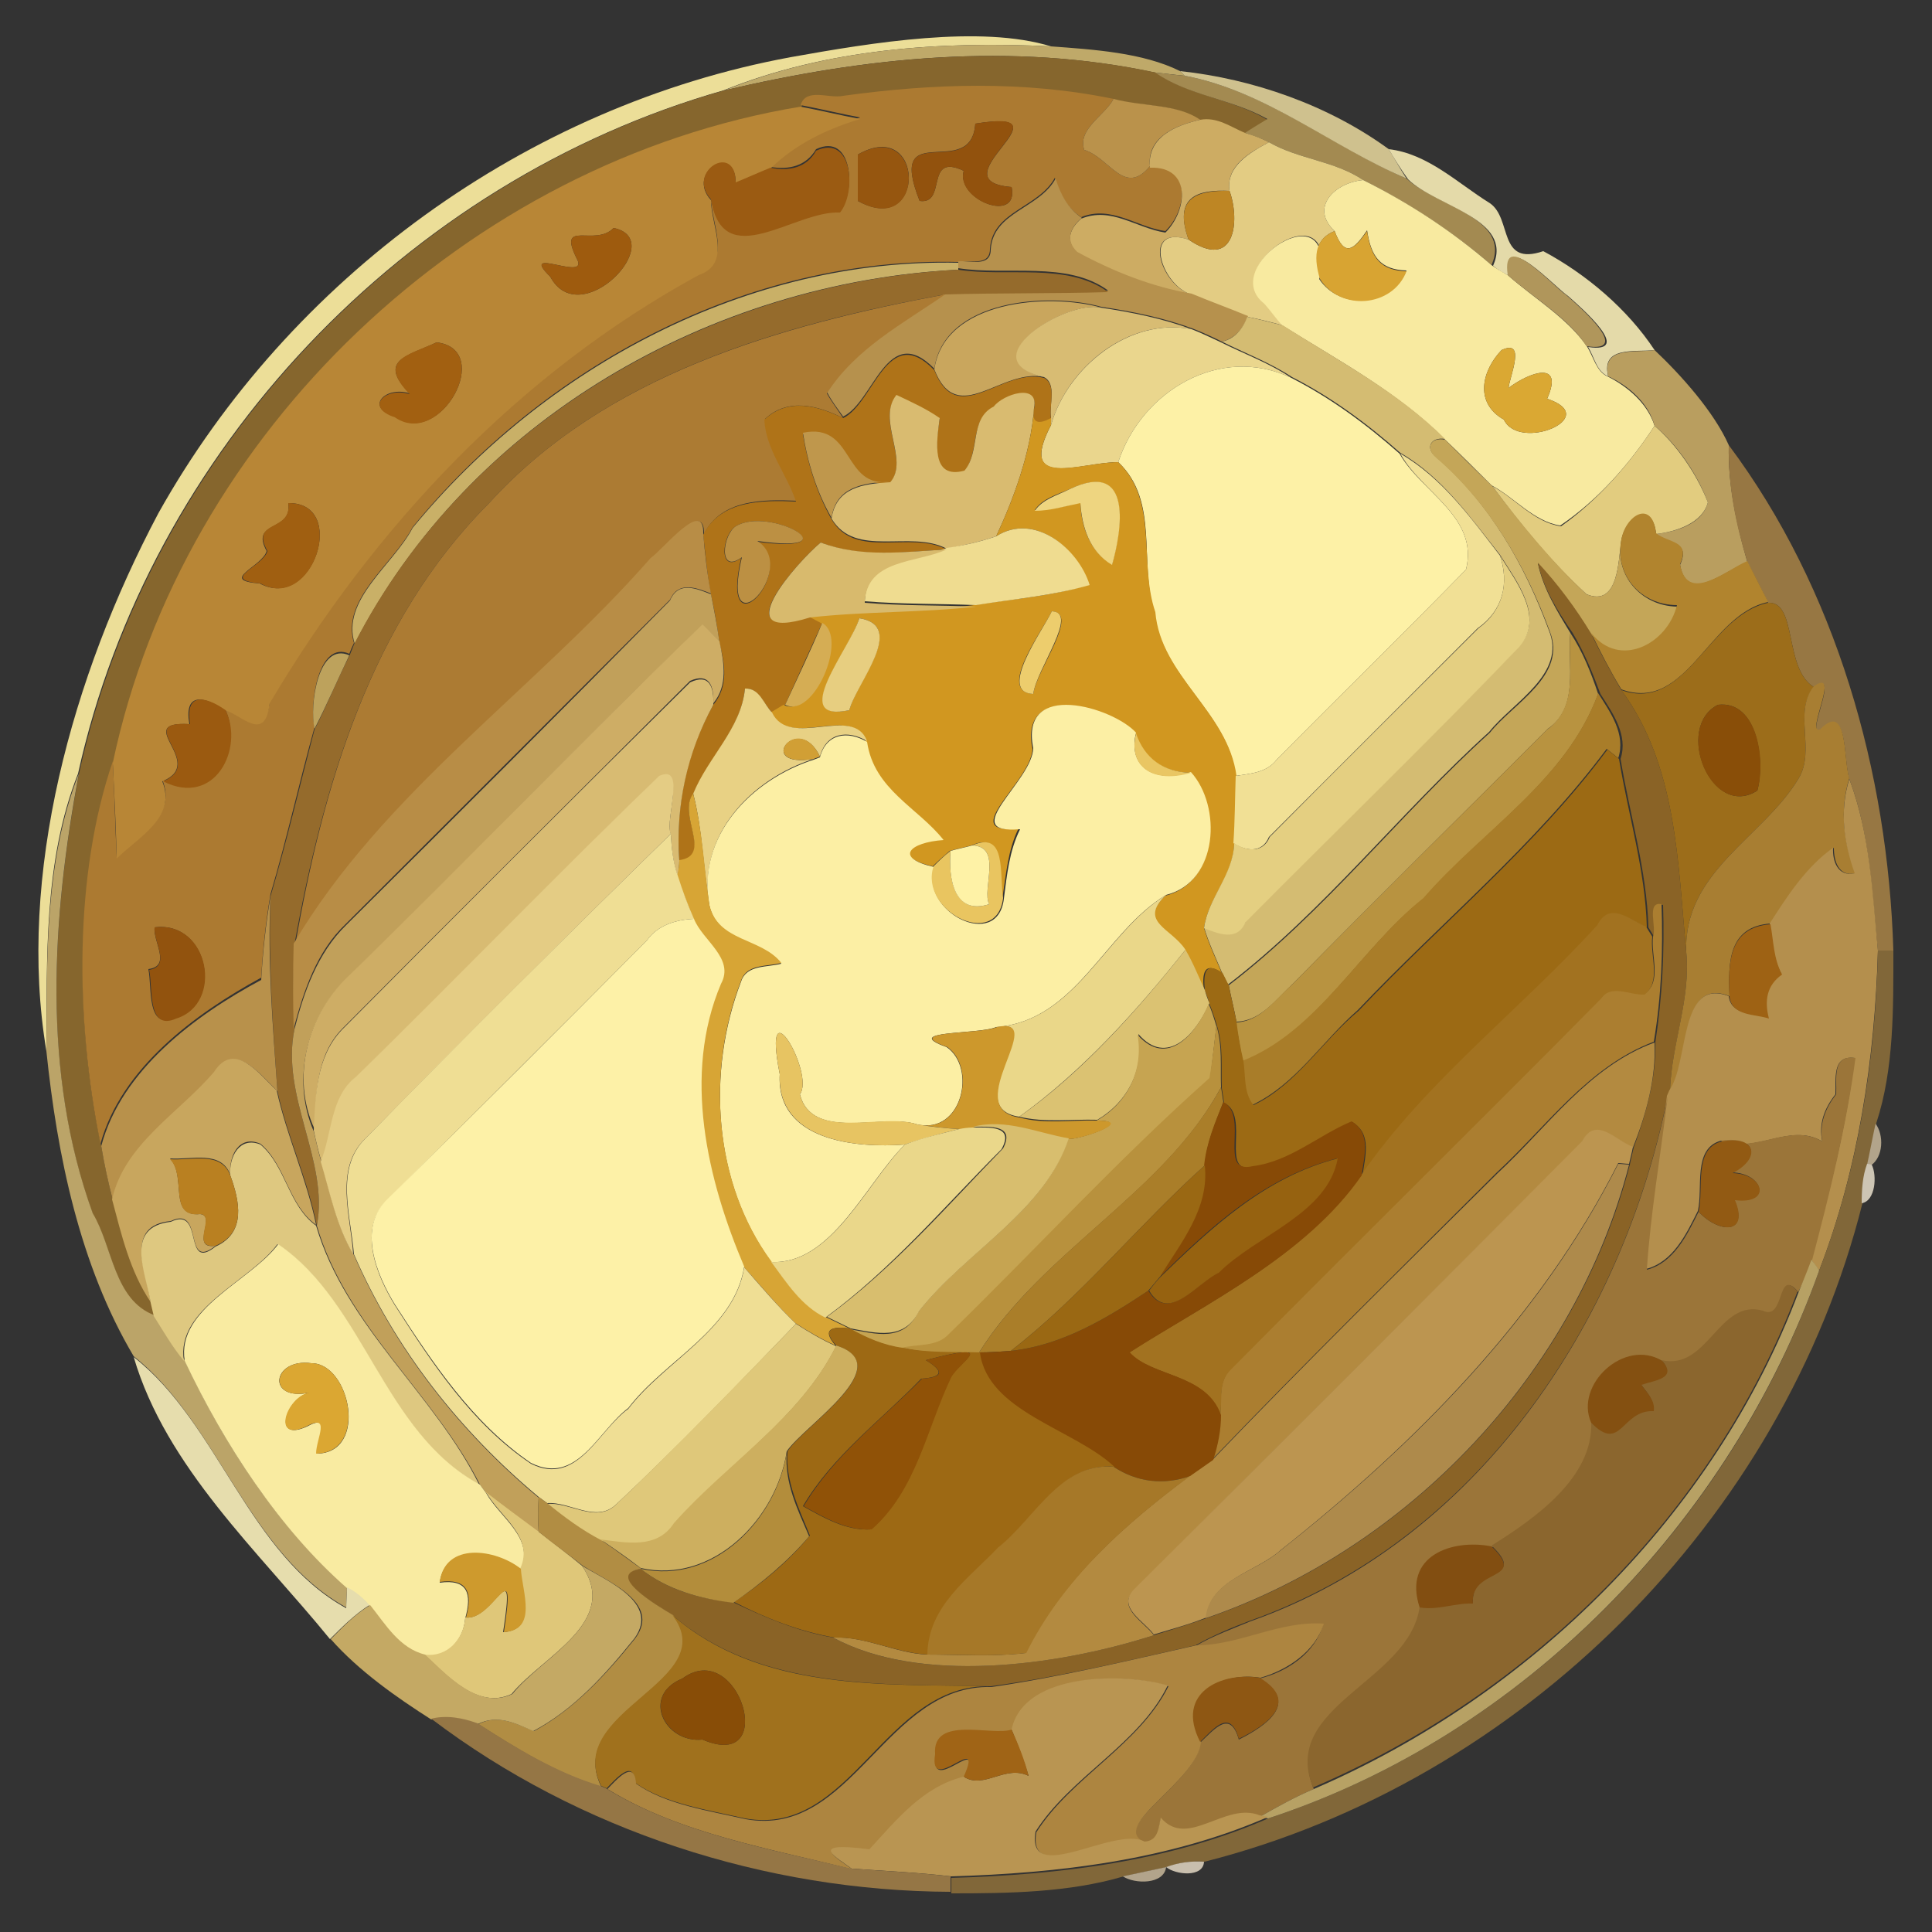 <?xml version="1.0" encoding="utf-8"?>
<!-- Generator: Adobe Illustrator 26.0.3, SVG Export Plug-In . SVG Version: 6.00 Build 0)  -->
<svg version="1.1" id="Layer_1" xmlns="http://www.w3.org/2000/svg" xmlns:xlink="http://www.w3.org/1999/xlink" x="0px" y="0px"
	 viewBox="0 0 250 250" style="enable-background:new 0 0 250 250;" xml:space="preserve">
<rect x="0" y="0" width="250" height="250" fill="#333333" stroke="none"/>
<style type="text/css">
	.st0{fill:#ECDE98;}
	.st1{fill:#BFA969;}
	.st2{fill:#86662D;}
	.st3{fill:#A38A51;}
	.st4{fill:#CFC18E;}
	.st5{fill:#AC7A31;}
	.st6{fill:#BA924B;}
	.st7{fill:#B88636;}
	.st8{fill:#CDAC63;}
	.st9{fill:#92520D;}
	.st10{fill:#9B5B12;}
	.st11{fill:#E3CC83;}
	.st12{fill:#E4DAA9;}
	.st13{fill:#96560F;}
	.st14{fill:#B6914D;}
	.st15{fill:#F8EAA0;}
	.st16{fill:#BE8624;}
	.st17{fill:#9E5B0E;}
	.st18{fill:#D8A432;}
	.st19{fill:#B0965B;}
	.st20{fill:#C9B067;}
	.st21{fill:#956B2C;}
	.st22{fill:#AC7B33;}
	.st23{fill:#C9A65D;}
	.st24{fill:#D8BC73;}
	.st25{fill:#D4BC72;}
	.st26{fill:#EAD68D;}
	.st27{fill:#A26011;}
	.st28{fill:#DAA833;}
	.st29{fill:#B99E5F;}
	.st30{fill:#AF7318;}
	.st31{fill:#FDF1A6;}
	.st32{fill:#D9BB70;}
	.st33{fill:#D19720;}
	.st34{fill:#E2CC7F;}
	.st35{fill:#BF974C;}
	.st36{fill:#C4A658;}
	.st37{fill:#977743;}
	.st38{fill:#F1E095;}
	.st39{fill:#EED580;}
	.st40{fill:#A05F11;}
	.st41{fill:#B1842E;}
	.st42{fill:#B88D46;}
	.st43{fill:#BC9043;}
	.st44{fill:#EFDC90;}
	.st45{fill:#D8BA6D;}
	.st46{fill:#E4CF81;}
	.st47{fill:#8A6326;}
	.st48{fill:#C1A05A;}
	.st49{fill:#9C6D1A;}
	.st50{fill:#EDCD6D;}
	.st51{fill:#E7CE80;}
	.st52{fill:#CEAD65;}
	.st53{fill:#D5AD54;}
	.st54{fill:#B89340;}
	.st55{fill:#BDA25C;}
	.st56{fill:#D8BB72;}
	.st57{fill:#A87E32;}
	.st58{fill:#E8D184;}
	.st59{fill:#9B5A10;}
	.st60{fill:#A97D29;}
	.st61{fill:#FCEFA4;}
	.st62{fill:#894E08;}
	.st63{fill:#E9C663;}
	.st64{fill:#D19F35;}
	.st65{fill:#9C6A14;}
	.st66{fill:#BBA468;}
	.st67{fill:#E4CC84;}
	.st68{fill:#B48F4D;}
	.st69{fill:#D7A535;}
	.st70{fill:#EFDE94;}
	.st71{fill:#E9C560;}
	.st72{fill:#FEF2A6;}
	.st73{fill:#B8914B;}
	.st74{fill:#EAD789;}
	.st75{fill:#AB7E30;}
	.st76{fill:#A27220;}
	.st77{fill:#FDF1A7;}
	.st78{fill:#92530E;}
	.st79{fill:#9E6214;}
	.st80{fill:#DBC272;}
	.st81{fill:#816739;}
	.st82{fill:#C6A451;}
	.st83{fill:#CD982C;}
	.st84{fill:#B8913D;}
	.st85{fill:#E7C462;}
	.st86{fill:#B38A40;}
	.st87{fill:#C8A65E;}
	.st88{fill:#9B7539;}
	.st89{fill:#AA7E29;}
	.st90{fill:#874A06;}
	.st91{fill:#D8BE6E;}
	.st92{fill:#B2A48B;}
	.st93{fill:#EAD78A;}
	.st94{fill:#BC9550;}
	.st95{fill:#DEC880;}
	.st96{fill:#925A13;}
	.st97{fill:#B98021;}
	.st98{fill:#966210;}
	.st99{fill:#AE8A4B;}
	.st100{fill:#9A6813;}
	.st101{fill:#CDC5B4;}
	.st102{fill:#F9EBA1;}
	.st103{fill:#B7A164;}
	.st104{fill:#8B662E;}
	.st105{fill:#DFC87A;}
	.st106{fill:#9D6914;}
	.st107{fill:#CDAF5F;}
	.st108{fill:#845011;}
	.st109{fill:#E6DDAD;}
	.st110{fill:#DBA732;}
	.st111{fill:#905207;}
	.st112{fill:#B38D3B;}
	.st113{fill:#A67828;}
	.st114{fill:#DFC779;}
	.st115{fill:#B18D43;}
	.st116{fill:#824E11;}
	.st117{fill:#CE9A2D;}
	.st118{fill:#C4A964;}
	.st119{fill:#A0711D;}
	.st120{fill:#AD8540;}
	.st121{fill:#884D07;}
	.st122{fill:#B99552;}
	.st123{fill:#8E5713;}
	.st124{fill:#957645;}
	.st125{fill:#A06416;}
	.st126{fill:#C9BFAE;}
</style>
<g id="_x23_ecde98ff">
	<path class="st0" d="M102.3,7.4C112.9,5.5,126.9,3.2,136,6c-14.3-0.7-29,0.3-42.4,5.7c-41.1,11.7-74.3,46.6-83.5,88.4
		C5.6,111.5,6.1,124,6,136c-3.8-22.7,3.3-48.5,14.5-69.6C37.5,36,68.1,13.7,102.3,7.4z"/>
</g>
<g id="_x23_bfa969ff">
	<path class="st1" d="M93.7,11.7C107,6.3,121.7,5.3,136,6c5.4,0.4,11.9,0.8,16.7,3.2l0.6,0.6c-1.3-0.1-2.5-0.3-3.8-0.4
		C130.9,5.4,112,7.4,93.7,11.7z"/>
</g>
<g id="_x23_86662dff">
	<path class="st2" d="M93.7,11.7c18.3-4.3,37.3-6.3,55.9-2.3c4.3,3,9.9,3.4,14.4,6.1c-0.9,0.6-1.9,1.2-2.9,1.8
		c-1.9-0.8-3.6-2-5.8-1.7c-3-2.2-7.6-1.8-11.2-2.7c-11.6-2.4-23.4-2-35-0.4c-1.8,0.4-4.8-1.1-5.4,1.4c-43,7-80.1,42.1-89,84.9
		c-5,14.7-5,33.5-1.6,49.5c0.4,2.3,0.9,4.7,1.5,7c1.2,4.6,2.4,9.4,5,13.3c0.1,0.4,0.3,1.3,0.4,1.7c-5.3-2-5.4-8.9-8-13.2
		c-6.6-18.2-5.3-38.1-1.8-56.9C19.4,58.3,52.6,23.4,93.7,11.7z"/>
</g>
<g id="_x23_a38a51ff">
	<path class="st3" d="M149.5,9.4c1.2,0.1,2.5,0.3,3.8,0.4c10.6,2,19,9.1,28.7,13.3c3.7,3.5,13.7,5.1,11,11.2
		c-5.1-4.4-10.7-8-16.6-11c-3.7-2.5-8.4-2.7-12.2-4.9c-1-0.5-2.1-0.9-3.1-1.2c0.9-0.6,1.9-1.2,2.9-1.8
		C159.4,12.8,153.8,12.4,149.5,9.4z"/>
</g>
<g id="_x23_cfc18eff">
	<path class="st4" d="M152.7,9.2c9.4,1,19.2,4.4,27,10.1c0.8,1.3,1.5,2.6,2.3,3.8c-9.7-4.1-18.1-11.3-28.7-13.3L152.7,9.2z"/>
</g>
<g id="_x23_ac7a31ff">
	<path class="st5" d="M109.1,12.4c11.6-1.6,23.4-2,35,0.4c-1.2,2.2-4.7,3.9-3.8,6.6c3.3,1,5.2,6.1,8.5,2.1c5.4-0.2,4.9,5.6,2,8.4
		c-3.7-0.5-7-3.4-10.9-1.8c-1.8-1.2-2.8-3-3.4-5.1c-2.1,3.9-8.1,4.3-8.4,9.2c0,2.3-2.6,1.4-4.1,1.7c-27.3-0.7-53.6,13.5-70.6,34.3
		c-2.5,4.8-9.3,9.3-7.6,15c-0.2,0.4-0.5,1.1-0.6,1.4c-4-1.8-5.2,6.5-4.5,9.5c-2,7.2-3.6,14.5-5.7,21.6c-0.6,3.6-1,7.2-1.2,10.8
		c-8.6,4.7-18.1,11.7-20.8,21.5c-3.3-16.1-3.4-34.9,1.6-49.5c0.2,4.1,0.3,8.3,0.5,12.4c2.9-2.8,7.8-5.3,5.9-10
		c6.7,3.3,10.5-4.3,8.1-9.2c2.2,0.6,5.2,4.3,5.8-0.9c13.4-22.8,32.1-42.7,55.5-55.5c4.4-1.5,1.6-6.4,1.6-9.7
		c1.6,9.7,10.8,1.5,16.7,1.7c2.1-2.6,1.6-10.2-3.1-8c-1.3,2.2-3.5,2.7-5.9,2.3c3.3-3.2,7.3-5,11.6-6.4c-2.6-0.5-5.1-1.1-7.7-1.6
		C104.3,11.3,107.3,12.8,109.1,12.4 M126.2,16c-0.5,7.6-11.6-1.1-7.2,10c3.6,0.5,0.6-6.3,5.7-3.9c-1,3.8,7.2,6.9,6.2,2.1
		C120.8,23.4,139.3,13.9,126.2,16 M111,20c0,1.5,0,4.5,0,6C119.9,30.9,119.7,15,111,20 M20,120c-0.2,1.9,2.2,5-0.8,5.4
		c0.5,2.4-0.3,8,3.5,6.3C29,129.9,27,119.1,20,120z"/>
</g>
<g id="_x23_ba924bff">
	<path class="st6" d="M144.1,12.8c3.7,1,8.2,0.6,11.2,2.7c-3.1,0.7-6.9,2.2-6.5,6c-3.3,4-5.2-1.1-8.5-2.1
		C139.4,16.7,142.9,15,144.1,12.8z"/>
</g>
<g id="_x23_b88636ff">
	<path class="st7" d="M14.6,98.7c9-42.8,46-77.8,89-84.9c2.6,0.5,5.1,1.1,7.7,1.6c-4.3,1.3-8.3,3.2-11.6,6.4c-1.5,0.6-3,1.2-4.5,1.9
		c0-5.3-6.5-1.4-3.2,2.2c0,3.3,2.8,8.2-1.6,9.7C67.1,48.3,48.4,68.2,34.9,91c-0.6,5.2-3.6,1.5-5.8,0.9c-2.8-1.9-5.3-2.3-4.6,1.8
		c-7.6-0.4,2.4,5-3.5,7.4c1.9,4.7-3.1,7.2-5.9,10C15,107,14.8,102.8,14.6,98.7 M79.4,29.5c-2.4,2.5-7.3-1.2-4.8,3.9
		c1.9,3.3-7.7-1.8-3.4,2.4C75.1,43.1,86.6,31,79.4,29.5 M56.5,44.3c-3.8,1.8-7.7,2.3-3.5,6.6c-3.1-1-5.9,1.8-1.9,3
		C57,58.1,64,45.2,56.5,44.3 M37.3,65.1c0.6,3.8-5,2.2-2.8,6.2c-0.5,2-6.3,3.8-0.9,4.2C40.5,79.2,45.1,65,37.3,65.1z"/>
</g>
<g id="_x23_cdac63ff">
	<path class="st8" d="M155.3,15.5c2.2-0.4,3.9,0.9,5.8,1.7c1.1,0.3,2.1,0.7,3.1,1.2c-2.4,1.3-5.6,3-5.1,6.3
		c-4.1-0.2-7.3,0.7-5.3,6.3c-6.1-2-3.7,5.8,0.3,7.1c-5.2-0.9-10.2-2.9-14.8-5.4c-1.5-1.6-0.8-3.2,0.6-4.4c3.9-1.6,7.1,1.2,10.9,1.8
		c2.9-2.9,3.4-8.6-2-8.4C148.4,17.7,152.2,16.2,155.3,15.5z"/>
</g>
<g id="_x23_92520dff">
	<path class="st9" d="M126.2,16c13.1-2.2-5.4,7.4,4.7,8.2c1,4.8-7.3,1.7-6.2-2.1c-5.1-2.4-2.1,4.4-5.7,3.9
		C114.6,14.9,125.7,23.7,126.2,16z"/>
</g>
<g id="_x23_9b5b12ff">
	<path class="st10" d="M105.6,19.5c4.8-2.2,5.2,5.5,3.1,8c-5.9-0.3-15.1,8-16.7-1.7c-3.3-3.6,3.2-7.5,3.2-2.2c1.5-0.6,3-1.3,4.5-1.9
		C102.1,22.2,104.4,21.7,105.6,19.5z"/>
</g>
<g id="_x23_e3cc83ff">
	<path class="st11" d="M159.1,24.7c-0.5-3.2,2.7-5,5.1-6.3c3.8,2.2,8.5,2.4,12.2,4.9c-3.6,0.3-7,3.5-3.7,6.6c-2.3,0.9-2.9,3-1.9,6.2
		c2.5-12-13.3-1.7-7.1,3.2c0.8,0.9,1.5,1.9,2.3,2.8c-1.5-0.4-3-0.8-4.6-1.1c-2.4-1-4.8-2-7.3-2.9c-3.9-1.3-6.3-9.1-0.3-7.1
		C159.8,35.1,160.5,28.6,159.1,24.7z"/>
</g>
<g id="_x23_e4daa9ff">
	<path class="st12" d="M179.7,19.3c5.1,0.6,8.9,4.4,13.1,7c2.9,2,1,8.2,6.9,6.2c5.6,3,10.9,7.5,14.4,12.8c-2.4,0.3-7-0.6-6,3.4
		c-1.5-0.6-1.8-2.5-2.6-3.8c6,0.9-0.9-5.1-2.6-6.6c-1.8-1.2-8.6-8.8-7.6-2.6c-0.8-0.4-1.5-0.8-2.1-1.3c2.7-6.1-7.3-7.6-11-11.2
		C181.2,21.8,180.4,20.5,179.7,19.3z"/>
</g>
<g id="_x23_96560fff">
	<path class="st13" d="M111,20c8.7-4.9,8.9,11,0,6C111,24.5,111,21.5,111,20z"/>
</g>
<g id="_x23_b6914dff">
	<path class="st14" d="M128.2,32.3c0.3-4.9,6.3-5.3,8.4-9.2c0.6,2,1.6,3.9,3.4,5.1c-1.5,1.2-2.2,2.9-0.6,4.4
		c4.6,2.5,9.6,4.5,14.8,5.4c2.4,1,4.9,1.9,7.3,2.9c-0.6,1.6-1.7,2.9-3.4,3.3c-1.2-0.6-2.5-1.2-3.8-1.7c-3.8-1.4-7.8-2.2-11.8-2.8
		c-6.8-1.9-20.3-1-21.6,8c-6.1-6.2-7.8,4.3-11.8,6.2c-0.7-1-1.5-2-2.1-3.2c3.7-5.8,9.9-9,15.3-12.8c7-0.2,14.1-0.1,21.1-0.3
		c-5.3-3.9-13.2-1.9-19.4-2.9l0-0.9C125.5,33.7,128.2,34.6,128.2,32.3z"/>
</g>
<g id="_x23_f8eaa0ff">
	<path class="st15" d="M172.7,29.9c-3.3-3.1,0.1-6.3,3.7-6.6c6,3,11.5,6.6,16.6,11c0.7,0.5,1.4,0.9,2.1,1.3c3.4,3,7.8,5.6,10.3,9.3
		c0.8,1.3,1.2,3.2,2.6,3.8c2.6,1.3,5.2,3.5,6.1,6.4c-3.2,4.9-7.3,9.6-12.2,12.9c-3.4-0.5-5.9-3.6-8.9-5.2c-2-2-4-4-6.1-6
		c-6.1-6.1-13.8-10.2-21-14.7c-0.8-0.9-1.5-1.9-2.3-2.8c-6.2-4.8,9.6-15.1,7.1-3.2c2.7,4.1,9.4,3.6,11.3-1.1
		c-3.4-0.1-4.6-1.8-5.1-5.2C175.2,32.3,174,33.4,172.7,29.9 M194.3,45.3c-2.5,2.6-3.6,6.8,0.3,9c2,4.2,12.8-0.3,5.6-2.7
		c2.2-5-2.2-3.5-5-1.4C195.4,48.6,197.5,43.8,194.3,45.3z"/>
</g>
<g id="_x23_be8624ff">
	<path class="st16" d="M153.8,31c-2-5.5,1.2-6.4,5.3-6.3C160.5,28.6,159.8,35.1,153.8,31z"/>
</g>
<g id="_x23_9e5b0eff">
	<path class="st17" d="M79.4,29.5c7.2,1.5-4.3,13.6-8.2,6.3c-4.3-4.2,5.3,0.9,3.4-2.4C72.1,28.3,77,32,79.4,29.5z"/>
</g>
<g id="_x23_d8a432ff">
	<path class="st18" d="M170.8,36.1c-1-3.3-0.4-5.3,1.9-6.2c1.3,3.5,2.5,2.4,4.2,0c0.5,3.4,1.7,5.1,5.1,5.2
		C180.2,39.8,173.4,40.3,170.8,36.1z"/>
</g>
<g id="_x23_b0965bff">
	<path class="st19" d="M195.1,35.6c-0.9-6.2,5.8,1.4,7.6,2.6c1.7,1.5,8.6,7.5,2.6,6.6C203,41.2,198.5,38.6,195.1,35.6z"/>
</g>
<g id="_x23_c9b067ff">
	<path class="st20" d="M53.4,68.3C70.5,47.5,96.7,33.4,124,34l0,0.9c-32,1.6-63.3,19.5-78.1,48.4C44.1,77.6,50.9,73.1,53.4,68.3z"/>
</g>
<g id="_x23_956b2cff">
	<path class="st21" d="M45.8,83.4C60.6,54.5,92,36.6,124,34.9c6.2,1,14.1-1,19.4,2.9c-7,0.2-14.1,0.1-21.1,0.3
		c-21.3,3.9-44,10.4-59.1,27.1c-15.2,15.2-21.4,36.5-25.1,57c-0.2,3.7-0.1,7.3,0,11c-1.8,8.7,4.5,17.1,2.9,25.4
		c-1.2-6-3.8-11.5-5.1-17.4c-0.6-8.4-1.2-16.8-0.9-25.2c2.1-7.1,3.8-14.4,5.7-21.6c1.6-3.1,2.9-6.4,4.5-9.5
		C45.4,84.4,45.7,83.7,45.8,83.4z"/>
</g>
<g id="_x23_ac7b33ff">
	<path class="st22" d="M63.2,65.2c15.1-16.7,37.7-23.1,59.1-27.1c-5.5,3.8-11.6,7-15.3,12.8c0.6,1.1,1.4,2.1,2.1,3.2
		c-3.2-1.6-7.1-2.7-10.1,0.1c0.2,3.8,2.9,7,4.1,10.6c-4.3-0.2-9.8-0.2-12,4.3c0.1-4.7-5.2,2.1-6.8,3.2c-14.9,17-34.7,30.3-46.1,50
		C41.8,101.7,48,80.4,63.2,65.2z"/>
</g>
<g id="_x23_c9a65dff">
	<path class="st23" d="M120.9,47.8c1.3-9,14.8-9.9,21.6-8c-4.6-1-17,6.8-7.3,9C129.6,47.5,123.9,55.5,120.9,47.8z"/>
</g>
<g id="_x23_d8bc73ff">
	<path class="st24" d="M142.4,39.8c4,0.6,8,1.4,11.8,2.8c-8.2-1.6-16.1,5-18.2,12.4l0-0.9c-0.3-1.7,0.8-4.4-0.9-5.3
		C125.4,46.6,137.9,38.8,142.4,39.8z"/>
</g>
<g id="_x23_d4bc72ff">
	<path class="st25" d="M161.4,41c1.5,0.3,3,0.7,4.6,1.1c7.2,4.6,14.9,8.6,21,14.7c-1.9-0.3-2.6,1.2-1.2,2.3
		c6.9,5.9,11.5,14,14.6,22.4c2.4,5.7-4.7,9.4-7.7,13.2c-11.6,10.5-21.4,23.2-33.8,32.7c-0.2-0.4-0.6-1.2-0.8-1.6
		c-0.8-1.9-1.7-3.8-2.3-5.8c1.8,0.7,4.3,1.8,5.4-0.8c11.7-11.9,23.8-23.5,35.4-35.6c3.3-3.8-0.4-8.4-2.5-11.8
		c-3.8-4.8-7.5-10.1-12.9-13.2c-4.3-3.8-8.9-7.2-14-9.8c-2.9-1.9-6.1-3.1-9.1-4.6C159.7,43.9,160.8,42.6,161.4,41z"/>
</g>
<g id="_x23_ead68dff">
	<path class="st26" d="M136,55c2.1-7.4,10.1-14,18.2-12.4c1.3,0.5,2.5,1.1,3.8,1.7c3,1.5,6.3,2.7,9.1,4.6
		c-9.2-4.4-19.4,1.7-22.4,10.9C139.8,59.8,131.6,63.5,136,55z"/>
</g>
<g id="_x23_a26011ff">
	<path class="st27" d="M56.5,44.3C64,45.2,57,58.1,51.1,54c-4-1.3-1.2-4,1.9-3C48.8,46.6,52.7,46,56.5,44.3z"/>
</g>
<g id="_x23_daa833ff">
	<path class="st28" d="M194.3,45.3c3.2-1.5,1.1,3.3,0.9,4.9c2.8-2.1,7.2-3.6,5,1.4c7.2,2.4-3.6,6.9-5.6,2.7
		C190.7,52.1,191.8,47.9,194.3,45.3z"/>
</g>
<g id="_x23_b99e5fff">
	<path class="st29" d="M208.1,48.7c-0.9-4,3.6-3,6-3.4c3.4,3.2,7.7,8,9.6,12.3c-0.1,5.3,1,10.2,2.4,15.1c-2.8,1.1-7.8,5.6-8.7,0.4
		c1.4-3.1-1.5-2.7-3.1-4c2.6-0.3,6-1.3,6.7-4.1c-1.4-3.7-4-7.5-6.9-9.9C213.3,52.1,210.7,49.9,208.1,48.7z"/>
</g>
<g id="_x23_af7318ff">
	<path class="st30" d="M109.1,54.1c4-1.9,5.7-12.5,11.8-6.2c3,7.7,8.7-0.4,14.2,1c1.7,0.9,0.6,3.7,0.9,5.3c-1.5,0.8-2.6,0.8-2.2-1.3
		c0.7-3.3-3.9-1.8-5.2-0.2c-3.2,1.7-1.8,5.8-3.8,8.3c-4.4,1.2-3.7-3.8-3.2-6.8c-1.7-1.2-3.7-2.1-5.6-3c-2.6,3.2,1.7,8.3-0.8,11.3
		c-6.1,1-4.6-7.7-11.3-6.3c0.6,3.8,1.8,7.6,3.7,11c3.1,5.3,10.2,1.4,14.9,3.9c-5.5,0.3-11,1.2-16.3-0.9c-2.9,2.4-12.6,13.2-1.5,9.5
		c0.4,0.2,1.3,0.7,1.7,0.9c-1.6,3.5-3.2,7-4.8,10.6c-0.4,0.2-1.3,0.8-1.7,1c-1.1-1.1-1.7-3.2-3.5-3.1c-0.5,5.3-4.8,9-6.7,13.7
		c-2.1,2.6,2.7,8-1.8,8.6c-0.5-7.1,0.9-14,4.4-20.2c2-2.4,1.5-5.3,0.8-8c-0.3-2.1-0.6-4.1-1.1-6.2c-0.5-2.6-0.7-5.2-1-7.8
		c2.2-4.5,7.7-4.5,12-4.3c-1.2-3.6-3.9-6.7-4.1-10.6C102,51.4,105.8,52.5,109.1,54.1 M95.2,68.1c-1.8,1.1-2.3,6.3,0.7,4.1
		c-2.9,12.7,7.7,1.5,2-2.1C110.7,71.8,99.6,65.4,95.2,68.1z"/>
</g>
<g id="_x23_fdf1a6ff">
	<path class="st31" d="M144.7,59.8c3-9.2,13.2-15.3,22.4-10.9c5.1,2.6,9.7,6,14,9.8c2.8,5,10.3,8.2,8.6,15
		c-8.1,8.3-16.4,16.4-24.5,24.6c-1.3,1.7-3.4,1.8-5.3,2.1c-1-8.3-9.7-12.8-10.5-21.2C147.3,72.8,150.1,64.9,144.7,59.8z"/>
</g>
<g id="_x23_d9bb70ff">
	<path class="st32" d="M116,51.1c1.9,0.9,3.9,1.8,5.6,3c-0.4,3-1.2,8,3.2,6.8c2.1-2.5,0.6-6.7,3.8-8.3c1.2-1.6,5.9-3.1,5.2,0.2
		c-0.4,5.9-2.8,12.1-4.9,16.6c-2.1,0.7-4.3,1.2-6.4,1.6c-4.7-2.5-11.8,1.3-14.9-3.9c0.6-4,4-4.5,7.6-4.7
		C117.7,59.5,113.4,54.3,116,51.1z"/>
</g>
<g id="_x23_d19720ff">
	<path class="st33" d="M128.9,69.4c2.1-4.5,4.5-10.7,4.9-16.6c-0.4,2.1,0.7,2.1,2.2,1.3l0,0.9c-4.4,8.4,3.8,4.8,8.7,4.8
		c5.3,5.1,2.6,13,4.8,19.4c0.7,8.3,9.4,12.9,10.5,21.2c-0.1,2.9-0.1,5.8-0.3,8.7c0,4.1-3.4,7.1-3.9,11c0.6,2,1.5,3.9,2.3,5.8
		c-2.3-1.6-2.6,0.1-2.3,2.3c-0.8-1.8-1.5-3.6-2.5-5.2c-1.8-2.8-6.2-3.6-2.5-7.1c6.8-1.7,7.2-11.5,3.2-15.9c-3.6-0.1-6-1.9-7.1-5.1
		c-3-3.3-15.1-6.9-13.3,2c-0.1,4.2-10,11.2-1.8,10.3c-1.4,2.8-1.6,6-2.1,9c-0.5-3,0.4-8.8-4-6.8c-0.7,0.2-2.1,0.5-2.8,0.7
		c-0.7,0.6-1.5,1.3-2.2,2c-5.3-1.2-3.2-3.3,1.2-3.5c-3.3-4.2-9-6.5-9.9-12.7c-1.8-4.8-10,1.1-12.3-3.7c0.4-0.2,1.3-0.8,1.7-1
		c3.7,1.9,8.2-8.6,4.8-10.6c-0.4-0.2-1.3-0.7-1.7-0.9c7.2-0.8,14.4-0.5,21.5-1.4c4.9-0.8,9.9-1.1,14.7-2.6
		C139.6,71.1,133.9,66.2,128.9,69.4 M138.4,63.3c-1.6,0.7-3.5,1.2-4.5,2.7c2,0,4-0.5,5.9-1c0.1,3.1,1.2,6.4,4.1,8
		C145,68.9,146.8,59.4,138.4,63.3 M136.1,79.1c-1.1,2.4-7.2,10.4-2.4,10.7C134.1,86.7,139.8,79.3,136.1,79.1 M111.2,80
		c-1.1,3.9-9.2,13.5-1.3,11.9C110.7,88.4,117.4,81,111.2,80z"/>
</g>
<g id="_x23_e2cc7fff">
	<path class="st34" d="M214.1,55.1c2.8,2.4,5.4,6.1,6.9,9.9c-0.7,2.7-4.1,3.8-6.7,4.1c-0.5-4.4-3.9-2.4-4.5,0.8
		c-0.4,2.5-0.3,8.7-4.5,7c-4.6-4.2-8.5-9-12.2-14c3,1.6,5.4,4.7,8.9,5.2C206.8,64.7,210.9,60,214.1,55.1z"/>
</g>
<g id="_x23_bf974cff">
	<path class="st35" d="M103.9,56c6.7-1.4,5.1,7.3,11.3,6.3c-3.6,0.2-7,0.7-7.6,4.7C105.7,63.7,104.5,59.9,103.9,56z"/>
</g>
<g id="_x23_c4a658ff">
	<path class="st36" d="M185.8,59.2c-1.4-1.2-0.7-2.7,1.2-2.3c2,2,4,4,6.1,6c3.7,4.9,7.7,9.8,12.2,14c4.2,1.7,4.1-4.5,4.5-7
		c-0.9,4.6,2.6,8.5,7.2,8.6c-1.2,5-7.4,8.3-11.1,3.6c-2-3.3-4.3-6.4-6.9-9.2c0.7,3.3,2.5,6.2,4.2,9c-0.4,4.1,1.2,9.6-2.9,12.4
		c-11,11-22.1,21.9-33,33c-2.2,2-4.1,4.8-7.3,4.9c-0.3-1.6-0.7-3.2-1-4.7c12.4-9.5,22.2-22.2,33.8-32.7c3-3.8,10.1-7.4,7.7-13.2
		C197.4,73.2,192.7,65.1,185.8,59.2z"/>
</g>
<g id="_x23_977743ff">
	<path class="st37" d="M226.1,72.7c-1.5-4.9-2.5-9.8-2.4-15.1c13.9,18.6,20.6,42.3,21.3,65.4c-0.5,0-1.5,0-2,0
		c-0.8-7.5-1-15.1-3.7-22.2c-0.8-2.4-0.1-10.1-3.8-6.3c-1.9,0.7,2.8-8.1-0.8-5.6c-3.9-2.4-2.1-11.1-5.9-10.9
		C227.9,76.2,227,74.4,226.1,72.7z"/>
</g>
<g id="_x23_f1e095ff">
	<path class="st38" d="M181.2,58.7c5.4,3.1,9.2,8.4,12.9,13.2c1.2,3.6,0.4,7.1-2.9,9.4c-9,9-18,18-27,27c-0.9,2.2-3.1,1.8-4.6,0.8
		c0.2-2.9,0.2-5.8,0.3-8.7c1.9-0.3,4-0.4,5.3-2.1c8.1-8.2,16.4-16.3,24.5-24.6C191.4,66.9,183.9,63.7,181.2,58.7z"/>
</g>
<g id="_x23_eed580ff">
	<path class="st39" d="M138.4,63.3c8.4-4,6.7,5.6,5.5,9.8c-2.9-1.7-3.9-4.9-4.1-8c-2,0.4-3.9,1-5.9,1
		C134.9,64.6,136.8,64.1,138.4,63.3z"/>
</g>
<g id="_x23_a05f11ff">
	<path class="st40" d="M37.3,65.1c7.8-0.1,3.2,14.2-3.6,10.4c-5.4-0.5,0.4-2.2,0.9-4.2C32.3,67.2,37.8,68.9,37.3,65.1z"/>
</g>
<g id="_x23_b1842eff">
	<path class="st41" d="M209.8,69.8c0.6-3.2,4-5.2,4.5-0.8c1.6,1.3,4.5,0.9,3.1,4c0.9,5.2,5.9,0.8,8.7-0.4c0.9,1.8,1.8,3.5,2.7,5.3
		c-7.7,1.6-10.5,14.4-19,11.3c-1.4-2.3-2.7-4.8-3.9-7.3c3.7,4.7,9.9,1.4,11.1-3.6C212.3,78.3,208.9,74.4,209.8,69.8z"/>
</g>
<g id="_x23_b88d46ff">
	<path class="st42" d="M84.2,72.2c1.6-1.1,6.9-7.8,6.8-3.2c0.2,2.6,0.5,5.2,1,7.8c-1.8-0.7-4.2-1.7-5.3,0.8c-14,14-28,28-42,42
		c-3.7,3.5-5.4,8.6-6.7,13.5c-0.1-3.7-0.1-7.3,0-11C49.6,102.5,69.3,89.2,84.2,72.2z"/>
</g>
<g id="_x23_bc9043ff">
	<path class="st43" d="M95.2,68.1c4.4-2.7,15.5,3.7,2.8,1.9c5.6,3.6-5,14.8-2,2.1C92.9,74.4,93.5,69.2,95.2,68.1z"/>
</g>
<g id="_x23_efdc90ff">
	<path class="st44" d="M128.9,69.4c5-3.2,10.7,1.7,12.1,6.3c-4.8,1.4-9.8,1.8-14.7,2.6c-4.8-0.2-9.6-0.1-14.4-0.5
		c0.2-5.7,6.7-5.1,10.6-6.9C124.7,70.6,126.8,70.1,128.9,69.4z"/>
</g>
<g id="_x23_d8ba6dff">
	<path class="st45" d="M106.2,70.2c5.3,2,10.8,1.2,16.3,0.9c-3.9,1.8-10.4,1.2-10.6,6.9c4.8,0.4,9.6,0.3,14.4,0.5
		c-7.2,0.8-14.4,0.6-21.5,1.4C93.6,83.4,103.3,72.6,106.2,70.2z"/>
</g>
<g id="_x23_e4cf81ff">
	<path class="st46" d="M194.1,71.9c2.1,3.4,5.8,8,2.5,11.8c-11.6,12.1-23.6,23.7-35.4,35.6c-1.1,2.6-3.6,1.5-5.4,0.8
		c0.5-3.9,3.8-6.9,3.9-11c1.5,1,3.7,1.4,4.6-0.8c8.9-9,18-18,27-27C194.5,79,195.3,75.4,194.1,71.9z"/>
</g>
<g id="_x23_8a6326ff">
	<path class="st47" d="M199,72.8c2.6,2.8,4.9,5.9,6.9,9.2c1.2,2.5,2.5,4.9,3.9,7.3c7.2,9.8,7.3,22.3,8.4,33.9
		c0.6,6.1-1.9,11.9-2.1,17.9l-0.3,0.7c-5.9,29.4-24.7,57.5-54,67.9c-2.4,0.9-4.8,1.9-7.1,3.2c-8.8,2-17.6,4.1-26.5,5.3
		c-14-0.3-29.8,0.6-41.2-9.2c-1.9-1.2-9-5.3-4.1-6c3.4,2.7,7.6,3.9,11.9,4.3c4.2,2,8.4,3.8,13,4.6c11,6,28.7,3.8,41.5-0.3
		c2.3-0.7,4.5-1.4,6.8-2.2c26.2-9,47.8-31.7,54.8-58.7c0.1-0.6,0.4-1.7,0.5-2.2c1.6-4.4,2.9-8.9,2.8-13.6c0.9-5.9,1.2-11.8,1-17.8
		c-2-0.4-0.6,3-1.1,4.2c-0.2-0.3-0.6-1-0.8-1.3c-0.2-7.4-2.4-14.5-3.6-21.8c1-3.1-1-5.9-2.6-8.4c-1-2.7-2.1-5.4-3.6-7.9
		C201.5,79,199.7,76.1,199,72.8z"/>
</g>
<g id="_x23_c1a05aff">
	<path class="st48" d="M86.7,77.7c1.1-2.6,3.5-1.5,5.3-0.8c0.4,2,0.8,4.1,1.1,6.2c-0.7-0.8-1.4-1.5-2.2-2.2
		c-15.5,14.8-30.3,30.4-45.7,45.4c-5.4,5-7.6,13.2-4.6,20.1c0.3,1.3,0.6,2.7,1,4c1.2,4.1,2,8.4,4.2,12c5.3,12.2,13.7,22.9,23.9,31.4
		c-0.1,1.5-0.1,3,0,4.5c-2.3-1.6-4.5-3.3-6.8-5.1c-0.2-0.3-0.6-0.8-0.8-1.1c-5.9-11.7-17.3-20.5-21.1-33.5
		c1.6-8.3-4.7-16.7-2.9-25.4c1.2-4.8,3-9.9,6.7-13.5C58.8,105.8,72.8,91.8,86.7,77.7z"/>
</g>
<g id="_x23_9c6d1aff">
	<path class="st49" d="M228.8,78c3.8-0.2,2,8.5,5.9,10.9c-2.7,3.4,0.3,8.2-2,11.9c-4.6,7.6-14.9,12-14.5,22.4
		c-1.1-11.6-1.2-24.1-8.4-33.9C218.2,92.3,221.1,79.6,228.8,78 M222.3,91.2c-5.7,2.9-0.8,14.9,5.1,11.1
		C228.4,98.6,227.5,90.6,222.3,91.2z"/>
</g>
<g id="_x23_edcd6dff">
	<path class="st50" d="M136.1,79.1c3.6,0.1-2,7.5-2.4,10.7C129,89.6,135,81.5,136.1,79.1z"/>
</g>
<g id="_x23_e7ce80ff">
	<path class="st51" d="M111.2,80c6.2,1-0.4,8.4-1.3,11.9C101.9,93.6,110,83.9,111.2,80z"/>
</g>
<g id="_x23_cead65ff">
	<path class="st52" d="M45.2,126.2c15.4-15,30.2-30.5,45.7-45.4c0.8,0.7,1.5,1.5,2.2,2.2c0.6,2.8,1.1,5.7-0.8,8c0.1-2.2-0.5-4-3-2.9
		c-15,15-30.1,30-45,45c-3.4,3.5-3.4,8.4-3.6,13C37.6,139.4,39.8,131.2,45.2,126.2z"/>
</g>
<g id="_x23_d5ad54ff">
	<path class="st53" d="M106.4,80.6c3.4,1.9-1.1,12.5-4.8,10.6C103.2,87.7,104.9,84.2,106.4,80.6z"/>
</g>
<g id="_x23_b89340ff">
	<path class="st54" d="M203.2,81.9c1.6,2.4,2.7,5.2,3.6,7.9c-4.1,11.2-15,17.7-22.6,26.5c-8.2,6.4-13.7,17.3-23.4,21.1
		c-0.3-1.7-0.6-3.4-0.9-5.1c3.2-0.1,5.1-3,7.3-4.9c10.9-11.1,22-22,33-33C204.4,91.4,202.8,86,203.2,81.9z"/>
</g>
<g id="_x23_bda25cff">
	<path class="st55" d="M40.7,94.3c-0.7-3.1,0.5-11.3,4.5-9.5C43.7,87.9,42.3,91.2,40.7,94.3z"/>
</g>
<g id="_x23_d8bb72ff">
	<path class="st56" d="M89.3,88.3c2.5-1.2,3.1,0.6,3,2.9c-3.4,6.2-4.9,13.1-4.4,20.2c0,0.5-0.1,1.5-0.2,2c-0.6-1.7-0.8-3.6-0.9-5.4
		c-0.8-1.9,2-9.1-1.5-7.5c-13.2,12.7-26,26-39.1,38.8c-3.4,2.6-3.1,7.4-4.6,11c-0.4-1.3-0.7-2.6-1-4c0.2-4.5,0.3-9.5,3.6-13
		C59.2,118.2,74.2,103.2,89.3,88.3z"/>
</g>
<g id="_x23_a87e32ff">
	<path class="st57" d="M234.7,88.8c3.6-2.5-1.1,6.2,0.8,5.6c3.7-3.8,3,3.9,3.8,6.3c-1.3,4.2-0.7,8.3,0.8,12.3
		c-2.2,0.5-2.8-1.6-2.8-3.3c-3.5,2.6-5.9,6.3-8.2,9.8c-5.4,0.4-5.5,4.9-5.3,9.4c-6.5-2.6-5.1,8.5-7.7,12.2
		c0.2-6.1,2.7-11.8,2.1-17.9c-0.4-10.4,9.9-14.8,14.5-22.4C235,97.1,232,92.2,234.7,88.8z"/>
</g>
<g id="_x23_e8d184ff">
	<path class="st58" d="M96.4,89.1c1.9-0.1,2.4,2,3.5,3.1c2.3,4.8,10.5-1.1,12.3,3.7c-2.5-1.5-5.3-1.1-6.1,2
		c-2.8-5.9-8.6,1.6-0.8,0.3c-8.1,2.6-15.1,9.9-13.5,18.9c-0.8-4.8-0.9-9.7-2.1-14.4C91.6,98,95.9,94.3,96.4,89.1z"/>
</g>
<g id="_x23_9b5a10ff">
	<path class="st59" d="M24.6,93.7c-0.7-4.1,1.9-3.7,4.6-1.8c2.4,5-1.4,12.6-8.1,9.2C26.9,98.7,16.9,93.2,24.6,93.7z"/>
</g>
<g id="_x23_a97d29ff">
	<path class="st60" d="M184.2,116.2c7.6-8.8,18.5-15.2,22.6-26.5c1.6,2.5,3.6,5.3,2.6,8.4c-0.4-0.3-1.1-0.9-1.5-1.2
		c-9.3,12.5-21.5,22.5-32.2,33.8c-4.6,4-8,9.6-13.7,12.3c-1.2-1.6-1-3.8-1.3-5.7C170.5,133.5,176.1,122.6,184.2,116.2z"/>
</g>
<g id="_x23_fcefa4ff">
	<path class="st61" d="M133.7,96.8c-1.8-8.9,10.3-5.3,13.3-2c-1.1,4.5,2.4,6.6,7.1,5.1c4,4.4,3.6,14.2-3.2,15.9
		c-8,4.8-11.6,16.3-22,17.1c-2.3,1-12.5,0.4-6.4,2.6c3.9,2.7,2,11.3-3.8,10c-4.4-1.5-13.6,2.3-15.2-3.9c2-2.6-5-14.8-2.6-2.6
		c-0.5,8.6,9.8,9.6,16.2,9.1c-5,4.9-9.5,15.6-17.3,15.2c-7.5-10.2-8.4-24.6-3.9-36.3c0.7-2.2,3.4-1.8,5.2-2.3
		c-2.6-3.3-8.2-2.7-9.3-7.5c-1.7-9,5.4-16.3,13.5-18.9l0.8-0.3c0.8-3.1,3.6-3.5,6.1-2c0.9,6.2,6.6,8.5,9.9,12.7
		c-4.4,0.3-6.5,2.3-1.2,3.5c-1.9,5.8,8.2,10.9,9,4.1c0.4-3.1,0.7-6.2,2.1-9C123.7,108,133.6,101.1,133.7,96.8z"/>
</g>
<g id="_x23_894e08ff">
	<path class="st62" d="M222.3,91.2c5.2-0.6,6.2,7.4,5.1,11.1C221.4,106.1,216.6,94.1,222.3,91.2z"/>
</g>
<g id="_x23_e9c663ff">
	<path class="st63" d="M147,94.9c1.1,3.2,3.5,5,7.1,5.1C149.4,101.4,145.9,99.4,147,94.9z"/>
</g>
<g id="_x23_d19f35ff">
	<path class="st64" d="M105.3,98.2c-7.8,1.3-2-6.3,0.8-0.3L105.3,98.2z"/>
</g>
<g id="_x23_9c6a14ff">
	<path class="st65" d="M175.8,130.8c10.7-11.3,22.9-21.3,32.2-33.8c0.4,0.3,1.1,0.9,1.5,1.2c1.2,7.3,3.4,14.4,3.6,21.8
		c-2-0.8-4.8-3.4-6.3-0.2c-10,11-22.1,20.1-30.5,32.4c0.3-2.5,1.3-5.4-1.3-7c-4.3,1.8-8.1,5.2-12.8,5.8c-4.5,1.1-0.3-6.6-3.8-8.3
		c-0.1-0.5-0.2-1.4-0.3-1.9c-0.1-2.7,0.2-5.4-0.6-8c-0.3-1-0.6-1.9-1-2.9c-0.1-0.4-0.4-1.3-0.6-1.7c-0.2-2.2,0-3.9,2.3-2.3
		c0.2,0.4,0.6,1.2,0.8,1.6c0.3,1.6,0.7,3.1,1,4.7c0.2,1.7,0.5,3.4,0.9,5.1c0.3,1.9,0,4.1,1.3,5.7
		C167.7,140.4,171.1,134.7,175.8,130.8z"/>
</g>
<g id="_x23_bba468ff">
	<path class="st66" d="M6,136c0.1-12-0.3-24.5,4.2-35.9c-3.5,18.8-4.8,38.7,1.8,56.9c2.6,4.3,2.7,11.2,8,13.2c1.3,1.9,2.5,4,3.9,5.8
		c5.1,10.9,12.2,21.8,21,29.3c0,0.7-0.1,2-0.1,2.7c-12.7-7-16.6-23.9-27.5-32.5C10.3,163.7,7.4,149.5,6,136z"/>
</g>
<g id="_x23_e4cc84ff">
	<path class="st67" d="M85.3,100.4c3.6-1.6,0.7,5.6,1.5,7.5c-13.3,13-26.5,26.2-39.5,39.4c-4.1,3.9-1.9,10.1-1.6,15
		c-2.2-3.7-3-8-4.2-12c1.5-3.6,1.2-8.4,4.6-11C59.3,126.4,72.1,113.1,85.3,100.4z"/>
</g>
<g id="_x23_b48f4dff">
	<path class="st68" d="M239.3,100.8c2.7,7.2,3,14.7,3.7,22.2c-0.4,14-2.5,28.2-7.6,41.4c-0.2-0.3-0.8-1-1-1.4
		c2.3-8.7,4.5-17.2,5.6-26.1c-3-0.4-2.4,2.8-2.5,4.7c-1.4,1.8-2.2,3.8-1.7,6.1c-4.2-2.5-8.6,1.7-13.1-0.1c-3.7,1-2.3,6.1-3,9.1
		c-1.5,3-3.2,6.6-6.7,7.5c0.5-7.5,1.8-14.9,2.7-22.4l0.3-0.7c2.6-3.6,1.2-14.7,7.7-12.2c0.3,2.5,3.3,2.2,5.1,2.8
		c-0.6-2.3-0.3-4.3,1.7-5.7c-1.1-2-1.1-4.3-1.5-6.5c2.3-3.6,4.7-7.3,8.2-9.8c-0.1,1.7,0.6,3.8,2.8,3.3
		C238.6,109.1,238,105,239.3,100.8z"/>
</g>
<g id="_x23_d7a535ff">
	<path class="st69" d="M87.9,111.3c4.4-0.6-0.3-5.9,1.8-8.6c1.2,4.7,1.4,9.6,2.1,14.4c1.1,4.8,6.7,4.2,9.3,7.5
		c-1.8,0.5-4.5,0.1-5.2,2.3c-4.5,11.6-3.6,26.1,3.9,36.3c2,2.7,3.9,5.7,7,7.2c1,0.5,2.1,1,3.1,1.5c-2.3-0.3-3.6,0.1-1.8,2.2
		c-1.8-0.8-3.5-1.8-5.2-2.9c-2.4-2.3-4.5-4.9-6.7-7.3c-4.8-11.3-8-24.9-3-36.6c1.8-3.3-2.4-5.6-3.5-8.4c-0.7-1.9-1.5-3.7-2.1-5.6
		C87.8,112.8,87.9,111.8,87.9,111.3z"/>
</g>
<g id="_x23_efde94ff">
	<path class="st70" d="M47.3,147.3c13-13.3,26.2-26.4,39.5-39.4c0.1,1.8,0.3,3.7,0.9,5.4c0.6,1.9,1.3,3.8,2.1,5.6
		c-2.3,0.1-4.7,0.8-6.1,2.8c-11.1,11.2-22.3,22.3-33.5,33.5c-4,3.7-1.5,9.8,0.9,13.7c4.8,7.5,10,15.4,17.6,20.5
		c6,3,8.7-4.3,12.6-7.1c4.7-6.2,13.7-10.2,15-18.3c2.2,2.5,4.3,5,6.7,7.3c-7.6,7.9-15.3,15.9-23.3,23.4c-2.6,2.4-5.9-0.4-8.9-0.2
		c-0.3-0.2-0.8-0.6-1.1-0.8c-10.2-8.5-18.6-19.2-23.9-31.4C45.4,157.3,43.3,151.2,47.3,147.3z"/>
</g>
<g id="_x23_e9c560ff">
	<path class="st71" d="M125.8,109.4c4.5-2,3.5,3.7,4,6.8c-0.8,6.8-10.9,1.7-9-4.1c0.7-0.7,1.4-1.4,2.2-2c-0.3,3.4,0.4,8.4,5,6.9
		C127,115.1,129.8,109.5,125.8,109.4z"/>
</g>
<g id="_x23_fef2a6ff">
	<path class="st72" d="M123,110.1c0.7-0.2,2.1-0.5,2.8-0.7c4,0.1,1.2,5.7,2.2,7.6C123.4,118.5,122.7,113.6,123,110.1z"/>
</g>
<g id="_x23_b8914bff">
	<path class="st73" d="M33.8,126.8c0.2-3.6,0.6-7.2,1.2-10.8c-0.4,8.4,0.3,16.8,0.9,25.2c-2.1-2-5.5-6.6-8.1-2.4
		c-4.5,5.3-11.6,9.3-13.2,16.5c-0.6-2.3-1.1-4.6-1.5-7C15.7,138.5,25.2,131.4,33.8,126.8z"/>
</g>
<g id="_x23_ead789ff">
	<path class="st74" d="M128.9,132.9c10.4-0.8,14-12.2,22-17.1c-3.7,3.5,0.7,4.3,2.5,7.1c-6.3,7.9-13.3,15.7-21.5,21.6
		C124,143.4,135.8,131.4,128.9,132.9z"/>
</g>
<g id="_x23_ab7e30ff">
	<path class="st75" d="M213.9,121.2c0.5-1.2-0.9-4.6,1.1-4.2c0.2,5.9,0,11.9-1,17.8c-8.5,3.2-13.9,11-20.3,16.9
		c-12.3,12.3-24.8,24.6-36.8,37.1c0.6-1.9,1-3.8,1-5.8c0.2-2-0.3-4.3,1.4-5.9c15.9-16.1,32-31.9,47.9-48c1.3-1.9,3.8-0.4,5.6-0.5
		C215.1,127,213.6,123.7,213.9,121.2z"/>
</g>
<g id="_x23_a27220ff">
	<path class="st76" d="M206.7,119.7c1.6-3.2,4.3-0.6,6.3,0.2c0.2,0.3,0.6,1,0.8,1.3c-0.3,2.5,1.2,5.8-1,7.5
		c-1.9,0.1-4.3-1.4-5.6,0.5c-15.9,16.1-32,31.9-47.9,48c-1.7,1.6-1.1,3.9-1.4,5.9c-1.9-5.4-8.9-4.9-11.8-8.1
		c9.9-6.3,22.8-12.5,30-22.9C184.6,139.8,196.7,130.7,206.7,119.7z"/>
</g>
<g id="_x23_fdf1a7ff">
	<path class="st77" d="M83.7,121.7c1.4-2,3.8-2.7,6.1-2.8c1.1,2.8,5.3,5.1,3.5,8.4c-5,11.8-1.8,25.3,3,36.6
		c-1.3,8.2-10.3,12.1-15,18.3c-3.9,2.9-6.6,10.1-12.6,7.1c-7.5-5.1-12.7-12.9-17.6-20.5c-2.4-3.9-4.9-10-0.9-13.7
		C61.4,144.1,72.6,132.9,83.7,121.7z"/>
</g>
<g id="_x23_92530eff">
	<path class="st78" d="M20,120c7.1-0.9,9,9.9,2.8,11.8c-3.8,1.7-3-4-3.5-6.3C22.2,125,19.8,121.8,20,120z"/>
</g>
<g id="_x23_9e6214ff">
	<path class="st79" d="M223.8,129c-0.2-4.5-0.1-9,5.3-9.4c0.4,2.2,0.4,4.5,1.5,6.5c-2,1.4-2.3,3.4-1.7,5.7
		C227.1,131.2,224.1,131.5,223.8,129z"/>
</g>
<g id="_x23_dbc272ff">
	<path class="st80" d="M153.4,122.9c1,1.7,1.7,3.5,2.5,5.2c0.1,0.4,0.4,1.3,0.6,1.7c-1.7,4-5.5,8.3-9.2,4c0.8,4.6-1.4,8.8-5.3,11.1
		c-3.4-0.1-6.8,0.4-10.1-0.4C140.1,138.7,147.1,130.8,153.4,122.9z"/>
</g>
<g id="_x23_816739ff">
	<path class="st81" d="M243,123c0.5,0,1.5,0,2,0c0,7.4,0.1,15.3-2.2,22.3c-0.3,1.3-0.8,4-1.1,5.3c-0.6,1.6-0.8,3.3-0.7,5.1
		c-10.3,41-44.2,74.8-85.1,85.2c-1.7-0.1-3.3,0.1-4.9,0.7c-1.4,0.3-4.2,0.9-5.6,1.2c-7.1,2.1-14.9,2.2-22.3,2.2c0-0.5,0-1.5,0-2
		c13.9-0.4,28.2-2.1,41-7.7c33-10.8,59.8-38.3,71.3-70.9C240.5,151.2,242.7,137,243,123z"/>
</g>
<g id="_x23_c6a451ff">
	<path class="st82" d="M156.4,129.9c0.4,0.9,0.7,1.9,1,2.9c-0.2,1.7-0.6,5.1-0.8,6.8c-11.9,10.4-22.5,22.2-33.8,33.2
		c-1.5,1.7-4,1.3-6,1.7c-2.4-0.4-4.7-1.3-6.8-2.5c3.3,0.6,6.9,1.7,8.8-2.2c6-7.8,16.3-12.9,19.4-22.4c1.8,0,8.6-2.4,3.7-2.4
		c3.9-2.2,6.1-6.4,5.3-11.1C151,138.2,154.7,133.9,156.4,129.9z"/>
</g>
<g id="_x23_cd982cff">
	<path class="st83" d="M122.6,135.5c-6.2-2.2,4.1-1.6,6.4-2.6c6.9-1.5-4.9,10.5,2.9,11.7c3.3,0.9,6.7,0.3,10.1,0.4
		c4.9,0-1.9,2.4-3.7,2.4c-4.1-0.7-8.1-2.6-12.4-1.5c-0.4,0.1-1.3,0.2-1.7,0.2c-1.8-0.1-3.6-0.3-5.4-0.6
		C124.5,146.8,126.4,138.2,122.6,135.5z"/>
</g>
<g id="_x23_b8913dff">
	<path class="st84" d="M157.4,132.7c0.8,2.6,0.5,5.3,0.6,8c-7.3,13.6-23,21.1-31.3,34.3c-3.3,0-6.7,0.2-10-0.6c2-0.5,4.5-0.1,6-1.7
		c11.3-11,22-22.7,33.8-33.2C156.8,137.9,157.2,134.4,157.4,132.7z"/>
</g>
<g id="_x23_e7c462ff">
	<path class="st85" d="M100.9,139c-2.4-12.2,4.6,0,2.6,2.6c1.6,6.2,10.8,2.3,15.2,3.9c1.8,0.3,3.6,0.5,5.4,0.6c-2.4,0.6-4.7,1.2-7,2
		C110.7,148.6,100.5,147.6,100.9,139z"/>
</g>
<g id="_x23_b38a40ff">
	<path class="st86" d="M193.8,151.8c6.5-6,11.8-13.8,20.3-16.9c0.2,4.7-1.1,9.3-2.8,13.6c-2.1-0.8-4.8-4.1-6.6-0.7
		c-19.3,19.4-38.7,38.7-58,58c-2.2,2.3,1.4,4.1,2.6,5.8c-12.8,4.1-30.4,6.3-41.5,0.3c4.2-0.2,8,2,12.1,2.2c4.2,0,8.5,0.3,12.8-0.2
		c4.7-9.5,12.8-16.6,21.2-22.9c1-0.7,2-1.4,3-2.1C169,176.3,181.4,164.1,193.8,151.8z"/>
</g>
<g id="_x23_c8a65eff">
	<path class="st87" d="M27.7,138.7c2.7-4.2,6,0.5,8.1,2.4c1.3,5.9,3.9,11.5,5.1,17.4c-3.6-2.6-3.9-7.7-7.2-10.5
		c-2.8-1.2-4.1,1.6-3.9,4c-1.2-3.2-5-1.9-7.8-2.1c2.2,2.3-0.3,7.6,3.9,7.2c2.2,0.2-1.4,4.6,2,4.1c-4.3,3.4-1.4-5.3-5.8-3.2
		c-6.1,0.6-3.1,6.6-2.6,10.5c-2.7-4-3.8-8.8-5-13.3C16.1,148,23.2,144,27.7,138.7z"/>
</g>
<g id="_x23_9b7539ff">
	<path class="st88" d="M237.6,141.6c0.1-1.9-0.6-5.2,2.5-4.7c-1.2,8.9-3.3,17.4-5.6,26.1c-0.5,1.4-1.1,2.8-1.8,4.2
		c-2.7-3.3-1.6,3.9-4.5,2.5c-5.7-1.6-7.1,7.8-13,6.5c-4.9-3-11.4,3.1-9.2,8c0.3,7.2-7.2,12.5-12.9,16c-5.1-1-11.5,1.2-9.3,7.9
		c-1.3,9.7-18.1,12.8-13.8,23.4c-2.4,1-4.7,2.3-7,3.6c-4.4-1.8-9.3,4.4-12.8,0.3c-0.3,1.3-0.3,3-2.1,3.1c-4.9-2,6.8-7.9,7.2-13
		c1.9-1.8,3.9-4.3,5-0.4c3.6-1.8,7.9-4.8,2.7-7.9c3.6-0.9,7.2-3.3,8.2-7c-5.8-0.4-10.8,2.8-16.5,2.8c2.2-1.3,4.7-2.2,7.1-3.2
		c29.2-10.3,48.1-38.5,54-67.9c-0.9,7.5-2.2,14.9-2.7,22.4c3.5-0.9,5.2-4.5,6.7-7.5c2.6,2.8,6.6,3,4.6-1.6c4.9,0.7,3.8-3.4-0.3-3.5
		c3.8-1.9,3.1-4.8-1.4-4.1c4.5,1.7,8.9-2.4,13.1,0.1C235.4,145.4,236.2,143.4,237.6,141.6z"/>
</g>
<g id="_x23_aa7e29ff">
	<path class="st89" d="M126.7,175c8.3-13.2,23.9-20.7,31.3-34.3c0.1,0.5,0.2,1.4,0.3,1.9c-1,2.7-2.2,5.3-2.4,8.2
		c-8.6,7.7-15.9,16.9-25.1,24C129.4,174.9,128.1,175,126.7,175z"/>
</g>
<g id="_x23_874a06ff">
	<path class="st90" d="M158.3,142.6c3.4,1.8-0.8,9.4,3.8,8.3c4.8-0.6,8.5-4,12.8-5.8c2.6,1.6,1.6,4.5,1.3,7
		c-7.2,10.4-20.2,16.6-30,22.9c2.9,3.2,9.9,2.7,11.8,8.1c0,2-0.4,3.9-1,5.8c-1,0.7-2,1.4-3,2.1c-3.4,1.2-6.9,0.8-9.9-1.2
		c-5.2-4.8-16.4-7.1-17.4-14.8c1.4,0,2.7-0.1,4.1-0.2c6.6-0.7,12.4-4.2,17.8-7.8c2.5,4.3,6.3-1,9-2.3c4.9-5,14.1-7.6,15.4-14.8
		c-9.4,2.4-16.4,8.9-23,15.4c2.7-4.5,6.3-8.9,5.8-14.4C156.1,147.9,157.2,145.3,158.3,142.6z"/>
</g>
<g id="_x23_d8be6eff">
	<path class="st91" d="M125.9,145.8c4.3-1.1,8.3,0.8,12.4,1.5c-3.1,9.5-13.4,14.7-19.4,22.4c-1.9,3.8-5.5,2.8-8.8,2.2
		c-1-0.5-2.1-1-3.1-1.5c8.5-6.2,15.5-14.3,22.8-21.8C131.4,145.5,128.1,145.8,125.9,145.8z"/>
</g>
<g id="_x23_b2a48bff">
	<path class="st92" d="M241.6,150.7c0.3-1.3,0.8-4,1.1-5.3c1.1,1.5,1,4.3-0.6,5.4L241.6,150.7z"/>
	<path class="st92" d="M145.3,242.8c1.4-0.3,4.2-0.9,5.6-1.2C150.6,243.9,146.8,243.8,145.3,242.8z"/>
</g>
<g id="_x23_ead78aff">
	<path class="st93" d="M124.1,146.1c0.4-0.1,1.3-0.2,1.7-0.2c2.2,0,5.5-0.3,3.8,2.8c-7.4,7.4-14.3,15.6-22.8,21.8
		c-3.1-1.5-5-4.5-7-7.2c7.8,0.4,12.3-10.2,17.3-15.2C119.4,147.2,121.8,146.7,124.1,146.1z"/>
</g>
<g id="_x23_bc9550ff">
	<path class="st94" d="M204.7,147.7c1.8-3.4,4.4-0.1,6.6,0.7c-0.1,0.6-0.4,1.7-0.5,2.2c-0.4,0-1.1-0.1-1.4-0.1
		c-10.1,20-26.3,36.3-43.7,50.1c-3.1,2.8-9.1,3.8-9.6,8.7c-2.2,0.9-4.5,1.5-6.8,2.2c-1.2-1.7-4.8-3.5-2.6-5.8
		C166.1,186.4,185.4,167.1,204.7,147.7z"/>
</g>
<g id="_x23_dec880ff">
	<path class="st95" d="M29.8,152.1c-0.2-2.4,1.2-5.1,3.9-4c3.3,2.8,3.6,7.9,7.2,10.5c3.8,13,15.3,21.8,21.1,33.5
		c-12.5-6.7-14.9-23.6-26.1-31.1c-3.5,4.8-13.2,8.3-12.1,15.1c-1.5-1.8-2.7-3.9-3.9-5.8c-0.1-0.4-0.3-1.3-0.4-1.7
		c-0.6-3.9-3.5-9.8,2.6-10.5c4.4-2.1,1.5,6.6,5.8,3.2C31.9,159.5,31,155.4,29.8,152.1z"/>
</g>
<g id="_x23_925a13ff">
	<path class="st96" d="M219.8,156.8c0.7-3-0.7-8.2,3-9.1c4.5-0.8,5.1,2.2,1.4,4.1c4.1,0.1,5.1,4.1,0.3,3.5
		C226.4,159.8,222.4,159.6,219.8,156.8z"/>
</g>
<g id="_x23_b98021ff">
	<path class="st97" d="M22,150c2.8,0.2,6.6-1.1,7.8,2.1c1.2,3.3,2.1,7.4-1.9,9.1c-3.4,0.4,0.1-3.9-2-4.1
		C21.7,157.6,24.2,152.3,22,150z"/>
</g>
<g id="_x23_966210ff">
	<path class="st98" d="M150.1,165.3c6.6-6.4,13.6-13,23-15.4c-1.3,7.2-10.5,9.9-15.4,14.8c-2.8,1.3-6.5,6.6-9,2.3
		C149,166.6,149.7,165.7,150.1,165.3z"/>
</g>
<g id="_x23_ae8a4bff">
	<path class="st99" d="M209.4,150.6c0.4,0,1.1,0.1,1.4,0.1c-6.9,26.9-28.5,49.7-54.8,58.7c0.5-5,6.4-5.9,9.6-8.7
		C183.1,186.9,199.3,170.6,209.4,150.6z"/>
</g>
<g id="_x23_9a6813ff">
	<path class="st100" d="M130.8,174.8c9.2-7.1,16.5-16.3,25.1-24c0.6,5.6-3.1,10-5.8,14.4c-0.4,0.5-1.1,1.3-1.5,1.8
		C143.2,170.6,137.4,174.1,130.8,174.8z"/>
</g>
<g id="_x23_cdc5b4ff">
	<path class="st101" d="M240.9,155.7c0-1.7,0.1-3.5,0.7-5.1l0.6,0.1C242.9,152.1,242.7,155.4,240.9,155.7z"/>
</g>
<g id="_x23_f9eba1ff">
	<path class="st102" d="M23.9,176.1c-1.1-6.8,8.5-10.3,12.1-15.1c11.2,7.6,13.6,24.4,26.1,31.1c0.2,0.3,0.6,0.8,0.8,1.1
		c1.8,3.2,6.3,5.8,4.5,9.9c-3.2-2.6-9.8-3.5-10.5,1.7c3.6-0.5,4.2,1.4,3.3,4.6c-0.2,2.8-2.3,5.2-5.3,4.8c-3.3-0.8-5.1-4-7.1-6.4
		c-0.8-0.9-1.8-1.8-2.9-2.3C36.1,197.8,29,186.9,23.9,176.1 M40.3,176.4c-5.1-0.7-5.9,5-0.2,3.8c-3,0.6-5,6.5-0.4,4.4
		c3.3-1.8,1.3,1.5,1.3,3.5C47.7,188,45.3,176.4,40.3,176.4z"/>
</g>
<g id="_x23_b7a164ff">
	<path class="st103" d="M234.4,163c0.2,0.3,0.8,1,1,1.4c-11.6,32.6-38.3,60.1-71.3,70.9l-1.1-0.2c2.3-1.3,4.6-2.6,7-3.6
		c28.1-12.1,51.8-35.5,62.7-64.2C233.3,165.8,233.9,164.4,234.4,163z"/>
</g>
<g id="_x23_8b662eff">
	<path class="st104" d="M228.1,169.6c2.9,1.4,1.8-5.7,4.5-2.5c-10.9,28.8-34.5,52.1-62.7,64.2c-4.3-10.6,12.5-13.7,13.8-23.4
		c2.3,0.4,4.6-0.6,6.9-0.5c-0.4-4.8,7.2-2.8,2.4-7.4c5.6-3.5,13.2-8.8,12.9-16c3.9,4,3.9-1.7,8-1.5c0.2-1.4-0.9-2.4-1.6-3.4
		c1.7-0.6,4.7-0.8,2.7-3.1C221,177.4,222.4,168,228.1,169.6z"/>
</g>
<g id="_x23_dfc87aff">
	<path class="st105" d="M103,171.3c1.7,1.1,3.4,2.1,5.2,2.9c-4.6,9.3-14.2,15.3-21,23.1c-2.2,3.3-6.2,2.5-9.5,2.1
		c-2.5-1.3-4.8-3-7-4.8c3-0.3,6.3,2.5,8.9,0.2C87.7,187.1,95.3,179.2,103,171.3z"/>
</g>
<g id="_x23_9d6914ff">
	<path class="st106" d="M108.2,174.1c-1.9-2.1-0.6-2.5,1.8-2.2c2.1,1.2,4.4,2.2,6.8,2.5c3.3,0.7,6.6,0.5,10,0.6
		c1,7.7,12.2,9.9,17.4,14.8c-6.9-0.6-10.2,6.7-14.9,10.4c-3.9,4.1-9.1,7.6-9.2,13.9c-4.2-0.2-7.9-2.3-12.1-2.2
		c-4.6-0.8-8.9-2.5-13-4.6c3.6-2.4,7-5.2,9.8-8.6c-1.4-3.5-3.2-7-2.9-10.9C104.1,184.4,116.3,176.8,108.2,174.1 M119.8,176
		c2.3,1.4,2.3,2.2-0.6,2.4c-5.2,5.4-11.5,10-15.3,16.5c2.7,1.5,5.6,3.2,8.8,3c5.9-5.2,7.1-13,10.3-19.7
		C124.3,176,129.4,173.5,119.8,176z"/>
</g>
<g id="_x23_cdaf5fff">
	<path class="st107" d="M108.2,174.1c8.1,2.6-4.1,10.3-6.4,13.7c-1.3,8.7-9.5,17.2-18.9,15.1c-1.7-1.3-3.4-2.5-5.2-3.7
		c3.3,0.4,7.3,1.3,9.5-2.1C94,189.4,103.6,183.5,108.2,174.1z"/>
</g>
<g id="_x23_845011ff">
	<path class="st108" d="M205.9,184.1c-2.2-4.9,4.3-11,9.2-8c2,2.3-1,2.5-2.7,3.1c0.7,1,1.8,2,1.6,3.4
		C209.8,182.4,209.8,188.1,205.9,184.1z"/>
</g>
<g id="_x23_e6ddadff">
	<path class="st109" d="M17.3,175.6c11,8.6,14.8,25.5,27.5,32.5c0-0.7,0.1-2,0.1-2.7c1.1,0.5,2.1,1.4,2.9,2.3
		c-1.9,1.2-3.5,2.8-5.1,4.4C33.5,200.8,21.5,189.9,17.3,175.6z"/>
</g>
<g id="_x23_dba732ff">
	<path class="st110" d="M40.3,176.4c5,0,7.4,11.6,0.6,11.7c0-1.9,2-5.3-1.3-3.5c-4.5,2.1-2.6-3.8,0.4-4.4
		C34.5,181.4,35.2,175.7,40.3,176.4z"/>
</g>
<g id="_x23_905207ff">
	<path class="st111" d="M119.8,176c9.6-2.5,4.5,0.1,3.3,2.2c-3.2,6.7-4.5,14.6-10.3,19.7c-3.2,0.2-6.1-1.5-8.8-3
		c3.8-6.5,10.1-11.2,15.3-16.5C122.2,178.2,122.1,177.4,119.8,176z"/>
</g>
<g id="_x23_b38d3bff">
	<path class="st112" d="M82.9,203c9.4,2.1,17.6-6.4,18.9-15.1c-0.3,4,1.4,7.4,2.9,10.9c-2.8,3.3-6.2,6.1-9.8,8.6
		C90.6,206.9,86.3,205.7,82.9,203z"/>
</g>
<g id="_x23_a67828ff">
	<path class="st113" d="M129.2,200.2c4.7-3.7,8-11,14.9-10.4c3,2,6.5,2.4,9.9,1.2c-8.4,6.2-16.5,13.4-21.2,22.9
		c-4.2,0.5-8.5,0.2-12.8,0.2C120.1,207.8,125.3,204.3,129.2,200.2z"/>
</g>
<g id="_x23_dfc779ff">
	<path class="st114" d="M62.9,193.1c2.2,1.7,4.5,3.4,6.8,5.1c1.9,1.5,3.8,2.9,5.6,4.4c5,7.3-5.1,11.7-9.1,16.6
		c-4.4,2.1-8.5-2.5-11.3-5.1c3,0.4,5.1-2,5.3-4.8c3.7,0.5,6.6-9.1,4.9,1.9c4.4-0.3,2.4-5.1,2.2-8.2
		C69.2,198.9,64.7,196.3,62.9,193.1z"/>
</g>
<g id="_x23_b18d43ff">
	<path class="st115" d="M69.7,198.2c-0.1-1.5-0.1-3,0-4.5c0.3,0.2,0.8,0.6,1.1,0.8c2.2,1.8,4.5,3.5,7,4.8c1.8,1.2,3.5,2.5,5.2,3.7
		c-4.9,0.7,2.1,4.8,4.1,6c6.6,8.6-14.2,12.3-9.3,22.2c-5.8-1.7-10.9-4.9-15.9-8.1c2.5-1.3,4.8-0.1,7.2,0.9c5.2-2.8,9.4-7.4,13.1-12
		c3.4-4.6-3.5-7.3-6.8-9.4C73.5,201.1,71.5,199.7,69.7,198.2z"/>
</g>
<g id="_x23_824e11ff">
	<path class="st116" d="M183.7,208c-2.2-6.7,4.2-8.9,9.3-7.9c4.8,4.6-2.8,2.7-2.4,7.4C188.3,207.4,186.1,208.4,183.7,208z"/>
</g>
<g id="_x23_ce9a2dff">
	<path class="st117" d="M56.9,204.7c0.7-5.2,7.2-4.3,10.5-1.7c0.2,3.1,2.2,7.9-2.2,8.2c1.7-11-1.3-1.4-4.9-1.9
		C61.2,206.1,60.5,204.2,56.9,204.7z"/>
</g>
<g id="_x23_c4a964ff">
	<path class="st118" d="M75.3,202.6c3.3,2,10.1,4.8,6.8,9.4c-3.7,4.6-7.8,9.2-13.1,12c-2.3-1-4.6-2.2-7.2-0.9c-1.9-0.7-4-1.1-6-0.6
		c-4.4-2.8-9.4-6.3-13-10.4c1.6-1.6,3.1-3.2,5.1-4.4c2,2.5,3.8,5.6,7.1,6.4c2.8,2.6,6.9,7.2,11.3,5.1
		C70.2,214.3,80.3,209.9,75.3,202.6z"/>
</g>
<g id="_x23_a0711dff">
	<path class="st119" d="M87,209c11.4,9.9,27.2,8.9,41.2,9.2c-13.8-0.4-18,19.6-31.8,17.1c-4.8-1.1-10.4-1.9-14.2-4.6
		c-0.2-3.3-2.6-0.4-3.7,0.7l-0.7-0.3C72.8,221.3,93.6,217.6,87,209 M88.3,217.2c-5.4,2.2-2.3,8.4,2.6,7.9
		C100.9,229.4,95.6,211.8,88.3,217.2z"/>
</g>
<g id="_x23_ad8540ff">
	<path class="st120" d="M154.8,212.9c5.6,0,10.7-3.2,16.5-2.8c-1.1,3.6-4.7,6-8.2,7c-4.8-0.8-11,2-7.7,8.3c-0.4,5.1-12.1,11-7.2,13
		c-3.8-2.1-15.3,5.9-14.1-1.3c4.5-7.1,13.3-11.3,17.1-18.9c-5.2-1.7-18.7-1.9-20.2,5.7c-2.5,0.9-10.3-1.9-9.9,3.2
		c-0.9,5.6,6.5-3.3,3.7,2.9c-5.3,1.4-8.7,5.6-12.2,9.4c-8.4-1.1-4,1.2-2.3,2.5c-10.6-2.7-22.3-4.6-31.7-10.4c1.1-1.1,3.5-4,3.7-0.7
		c3.8,2.7,9.4,3.5,14.2,4.6c13.8,2.5,18.1-17.5,31.8-17.1C137.2,217,145.9,214.9,154.8,212.9z"/>
</g>
<g id="_x23_884d07ff">
	<path class="st121" d="M88.3,217.2c7.3-5.4,12.6,12.2,2.6,7.9C86.1,225.6,82.9,219.4,88.3,217.2z"/>
</g>
<g id="_x23_b99552ff">
	<path class="st122" d="M130.9,223.8c1.6-7.6,15-7.3,20.2-5.7c-3.7,7.6-12.6,11.8-17.1,18.9c-1.2,7.2,10.2-0.8,14.1,1.3
		c1.8-0.1,1.8-1.8,2.1-3.1c3.5,4.1,8.3-2.1,12.8-0.3l1.1,0.2c-12.8,5.6-27.2,7.3-41,7.7c-4.3-0.5-8.6-0.7-12.9-1
		c-1.7-1.3-6.1-3.6,2.3-2.5c3.5-3.8,6.9-8.1,12.2-9.4c2.6,1.7,5.4-1.6,8.4-0.1C132.5,227.8,131.7,225.8,130.9,223.8z"/>
</g>
<g id="_x23_8e5713ff">
	<path class="st123" d="M155.3,225.4c-3.3-6.4,2.8-9.1,7.7-8.3c5.2,3.1,1,6.1-2.7,7.9C159.2,221.1,157.2,223.5,155.3,225.4z"/>
</g>
<g id="_x23_957645ff">
	<path class="st124" d="M55.8,222.4c2-0.5,4.1-0.1,6,0.6c5,3.2,10.2,6.4,15.9,8.1l0.7,0.3c9.4,5.8,21,7.8,31.7,10.4
		c4.3,0.3,8.6,0.5,12.9,1c0,0.5,0,1.5,0,2C99.1,244.7,74.9,236.9,55.8,222.4z"/>
</g>
<g id="_x23_a06416ff">
	<path class="st125" d="M121,227c-0.4-5.1,7.4-2.3,9.9-3.2c0.9,2,1.7,4,2.2,6c-3-1.5-5.8,1.8-8.4,0.1
		C127.5,223.7,120.1,232.6,121,227z"/>
</g>
<g id="_x23_c9bfaeff">
	<path class="st126" d="M150.9,241.6c1.6-0.6,3.2-0.8,4.9-0.7C155.7,243,152.1,242.6,150.9,241.6z"/>
</g>
</svg>
